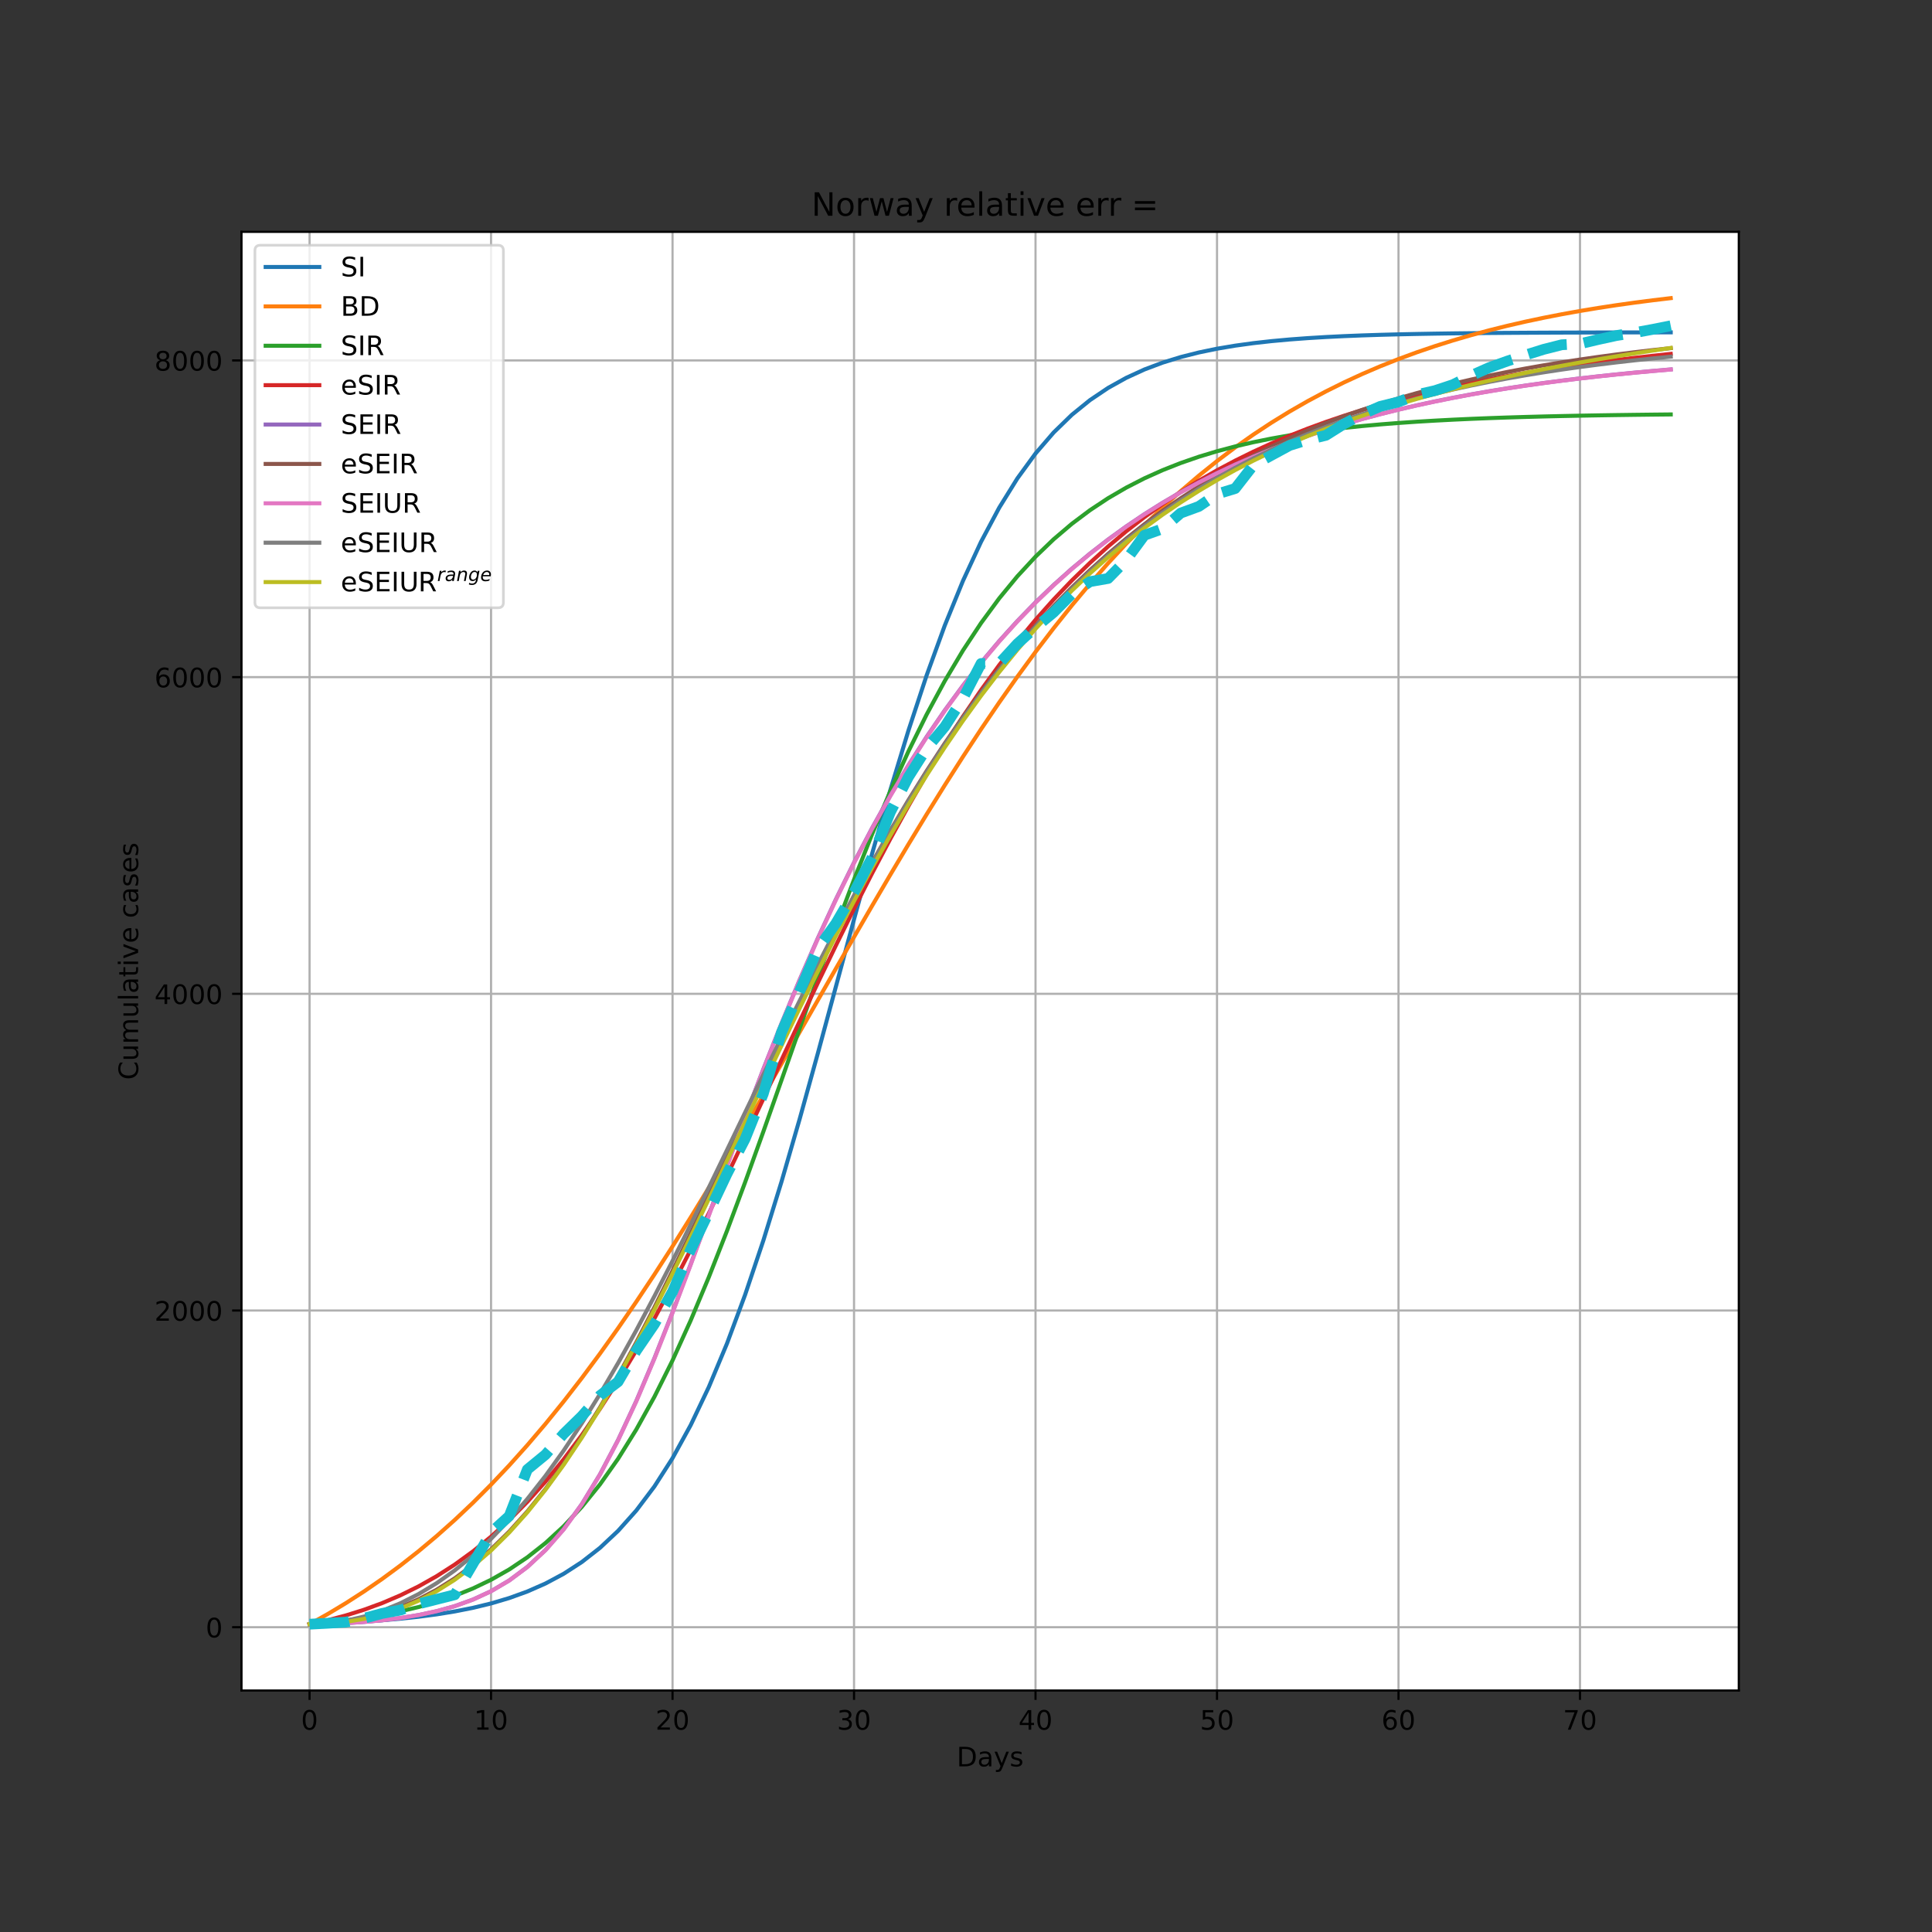 <?xml version="1.0" encoding="utf-8" standalone="no"?>
<!DOCTYPE svg PUBLIC "-//W3C//DTD SVG 1.1//EN"
  "http://www.w3.org/Graphics/SVG/1.1/DTD/svg11.dtd">
<!-- Created with matplotlib (https://matplotlib.org/) -->
<svg height="720pt" version="1.1" viewBox="0 0 720 720" width="720pt" xmlns="http://www.w3.org/2000/svg" xmlns:xlink="http://www.w3.org/1999/xlink">
 <rect x="0" y="0" width="720" height="720" fill="#333333" stroke="none"/>
 <defs>
  <style type="text/css">*{stroke-linecap:butt;stroke-linejoin:round;}</style>
 </defs>
 <g id="figure_1">
  <g id="patch_1">
   <path d="M 0 720 
L 720 720 
L 720 0 
L 0 0 
z
" style="fill:none;"/>
  </g>
  <g id="axes_1">
   <g id="patch_2">
    <path d="M 90 630 
L 648 630 
L 648 86.4 
L 90 86.4 
z
" style="fill:#ffffff;"/>
   </g>
   <g id="matplotlib.axis_1">
    <g id="xtick_1">
     <g id="line2d_1">
      <path clip-path="url(#p3b47200fe0)" d="M 115.364 630 
L 115.364 86.4 
" style="fill:none;stroke:#b0b0b0;stroke-linecap:square;stroke-width:0.8;"/>
     </g>
     <g id="line2d_2">
      <defs>
       <path d="M 0 0 
L 0 3.5 
" id="m8441c7fdcf" style="stroke:#000000;stroke-width:0.8;"/>
      </defs>
      <g>
       <use style="stroke:#000000;stroke-width:0.8;" x="115.364" xlink:href="#m8441c7fdcf" y="630"/>
      </g>
     </g>
     <g id="text_1">
      <!-- 0 -->
      <g transform="translate(112.182 644.598)scale(0.1 -0.1)">
       <defs>
        <path d="M 31.781 66.406 
Q 24.172 66.406 20.328 58.906 
Q 16.5 51.422 16.5 36.375 
Q 16.5 21.391 20.328 13.891 
Q 24.172 6.391 31.781 6.391 
Q 39.453 6.391 43.281 13.891 
Q 47.125 21.391 47.125 36.375 
Q 47.125 51.422 43.281 58.906 
Q 39.453 66.406 31.781 66.406 
z
M 31.781 74.219 
Q 44.047 74.219 50.516 64.516 
Q 56.984 54.828 56.984 36.375 
Q 56.984 17.969 50.516 8.266 
Q 44.047 -1.422 31.781 -1.422 
Q 19.531 -1.422 13.062 8.266 
Q 6.594 17.969 6.594 36.375 
Q 6.594 54.828 13.062 64.516 
Q 19.531 74.219 31.781 74.219 
z
" id="DejaVuSans-48"/>
       </defs>
       <use xlink:href="#DejaVuSans-48"/>
      </g>
     </g>
    </g>
    <g id="xtick_2">
     <g id="line2d_3">
      <path clip-path="url(#p3b47200fe0)" d="M 183 630 
L 183 86.4 
" style="fill:none;stroke:#b0b0b0;stroke-linecap:square;stroke-width:0.8;"/>
     </g>
     <g id="line2d_4">
      <g>
       <use style="stroke:#000000;stroke-width:0.8;" x="183" xlink:href="#m8441c7fdcf" y="630"/>
      </g>
     </g>
     <g id="text_2">
      <!-- 10 -->
      <g transform="translate(176.637 644.598)scale(0.1 -0.1)">
       <defs>
        <path d="M 12.406 8.297 
L 28.516 8.297 
L 28.516 63.922 
L 10.984 60.406 
L 10.984 69.391 
L 28.422 72.906 
L 38.281 72.906 
L 38.281 8.297 
L 54.391 8.297 
L 54.391 0 
L 12.406 0 
z
" id="DejaVuSans-49"/>
       </defs>
       <use xlink:href="#DejaVuSans-49"/>
       <use x="63.623" xlink:href="#DejaVuSans-48"/>
      </g>
     </g>
    </g>
    <g id="xtick_3">
     <g id="line2d_5">
      <path clip-path="url(#p3b47200fe0)" d="M 250.636 630 
L 250.636 86.4 
" style="fill:none;stroke:#b0b0b0;stroke-linecap:square;stroke-width:0.8;"/>
     </g>
     <g id="line2d_6">
      <g>
       <use style="stroke:#000000;stroke-width:0.8;" x="250.636" xlink:href="#m8441c7fdcf" y="630"/>
      </g>
     </g>
     <g id="text_3">
      <!-- 20 -->
      <g transform="translate(244.274 644.598)scale(0.1 -0.1)">
       <defs>
        <path d="M 19.188 8.297 
L 53.609 8.297 
L 53.609 0 
L 7.328 0 
L 7.328 8.297 
Q 12.938 14.109 22.625 23.891 
Q 32.328 33.688 34.812 36.531 
Q 39.547 41.844 41.422 45.531 
Q 43.312 49.219 43.312 52.781 
Q 43.312 58.594 39.234 62.25 
Q 35.156 65.922 28.609 65.922 
Q 23.969 65.922 18.812 64.312 
Q 13.672 62.703 7.812 59.422 
L 7.812 69.391 
Q 13.766 71.781 18.938 73 
Q 24.125 74.219 28.422 74.219 
Q 39.75 74.219 46.484 68.547 
Q 53.219 62.891 53.219 53.422 
Q 53.219 48.922 51.531 44.891 
Q 49.859 40.875 45.406 35.406 
Q 44.188 33.984 37.641 27.219 
Q 31.109 20.453 19.188 8.297 
z
" id="DejaVuSans-50"/>
       </defs>
       <use xlink:href="#DejaVuSans-50"/>
       <use x="63.623" xlink:href="#DejaVuSans-48"/>
      </g>
     </g>
    </g>
    <g id="xtick_4">
     <g id="line2d_7">
      <path clip-path="url(#p3b47200fe0)" d="M 318.273 630 
L 318.273 86.4 
" style="fill:none;stroke:#b0b0b0;stroke-linecap:square;stroke-width:0.8;"/>
     </g>
     <g id="line2d_8">
      <g>
       <use style="stroke:#000000;stroke-width:0.8;" x="318.273" xlink:href="#m8441c7fdcf" y="630"/>
      </g>
     </g>
     <g id="text_4">
      <!-- 30 -->
      <g transform="translate(311.91 644.598)scale(0.1 -0.1)">
       <defs>
        <path d="M 40.578 39.312 
Q 47.656 37.797 51.625 33 
Q 55.609 28.219 55.609 21.188 
Q 55.609 10.406 48.188 4.484 
Q 40.766 -1.422 27.094 -1.422 
Q 22.516 -1.422 17.656 -0.516 
Q 12.797 0.391 7.625 2.203 
L 7.625 11.719 
Q 11.719 9.328 16.594 8.109 
Q 21.484 6.891 26.812 6.891 
Q 36.078 6.891 40.938 10.547 
Q 45.797 14.203 45.797 21.188 
Q 45.797 27.641 41.281 31.266 
Q 36.766 34.906 28.719 34.906 
L 20.219 34.906 
L 20.219 43.016 
L 29.109 43.016 
Q 36.375 43.016 40.234 45.922 
Q 44.094 48.828 44.094 54.297 
Q 44.094 59.906 40.109 62.906 
Q 36.141 65.922 28.719 65.922 
Q 24.656 65.922 20.016 65.031 
Q 15.375 64.156 9.812 62.312 
L 9.812 71.094 
Q 15.438 72.656 20.344 73.438 
Q 25.25 74.219 29.594 74.219 
Q 40.828 74.219 47.359 69.109 
Q 53.906 64.016 53.906 55.328 
Q 53.906 49.266 50.438 45.094 
Q 46.969 40.922 40.578 39.312 
z
" id="DejaVuSans-51"/>
       </defs>
       <use xlink:href="#DejaVuSans-51"/>
       <use x="63.623" xlink:href="#DejaVuSans-48"/>
      </g>
     </g>
    </g>
    <g id="xtick_5">
     <g id="line2d_9">
      <path clip-path="url(#p3b47200fe0)" d="M 385.909 630 
L 385.909 86.4 
" style="fill:none;stroke:#b0b0b0;stroke-linecap:square;stroke-width:0.8;"/>
     </g>
     <g id="line2d_10">
      <g>
       <use style="stroke:#000000;stroke-width:0.8;" x="385.909" xlink:href="#m8441c7fdcf" y="630"/>
      </g>
     </g>
     <g id="text_5">
      <!-- 40 -->
      <g transform="translate(379.547 644.598)scale(0.1 -0.1)">
       <defs>
        <path d="M 37.797 64.312 
L 12.891 25.391 
L 37.797 25.391 
z
M 35.203 72.906 
L 47.609 72.906 
L 47.609 25.391 
L 58.016 25.391 
L 58.016 17.188 
L 47.609 17.188 
L 47.609 0 
L 37.797 0 
L 37.797 17.188 
L 4.891 17.188 
L 4.891 26.703 
z
" id="DejaVuSans-52"/>
       </defs>
       <use xlink:href="#DejaVuSans-52"/>
       <use x="63.623" xlink:href="#DejaVuSans-48"/>
      </g>
     </g>
    </g>
    <g id="xtick_6">
     <g id="line2d_11">
      <path clip-path="url(#p3b47200fe0)" d="M 453.545 630 
L 453.545 86.4 
" style="fill:none;stroke:#b0b0b0;stroke-linecap:square;stroke-width:0.8;"/>
     </g>
     <g id="line2d_12">
      <g>
       <use style="stroke:#000000;stroke-width:0.8;" x="453.545" xlink:href="#m8441c7fdcf" y="630"/>
      </g>
     </g>
     <g id="text_6">
      <!-- 50 -->
      <g transform="translate(447.183 644.598)scale(0.1 -0.1)">
       <defs>
        <path d="M 10.797 72.906 
L 49.516 72.906 
L 49.516 64.594 
L 19.828 64.594 
L 19.828 46.734 
Q 21.969 47.469 24.109 47.828 
Q 26.266 48.188 28.422 48.188 
Q 40.625 48.188 47.75 41.5 
Q 54.891 34.812 54.891 23.391 
Q 54.891 11.625 47.562 5.094 
Q 40.234 -1.422 26.906 -1.422 
Q 22.312 -1.422 17.547 -0.641 
Q 12.797 0.141 7.719 1.703 
L 7.719 11.625 
Q 12.109 9.234 16.797 8.062 
Q 21.484 6.891 26.703 6.891 
Q 35.156 6.891 40.078 11.328 
Q 45.016 15.766 45.016 23.391 
Q 45.016 31 40.078 35.438 
Q 35.156 39.891 26.703 39.891 
Q 22.75 39.891 18.812 39.016 
Q 14.891 38.141 10.797 36.281 
z
" id="DejaVuSans-53"/>
       </defs>
       <use xlink:href="#DejaVuSans-53"/>
       <use x="63.623" xlink:href="#DejaVuSans-48"/>
      </g>
     </g>
    </g>
    <g id="xtick_7">
     <g id="line2d_13">
      <path clip-path="url(#p3b47200fe0)" d="M 521.182 630 
L 521.182 86.4 
" style="fill:none;stroke:#b0b0b0;stroke-linecap:square;stroke-width:0.8;"/>
     </g>
     <g id="line2d_14">
      <g>
       <use style="stroke:#000000;stroke-width:0.8;" x="521.182" xlink:href="#m8441c7fdcf" y="630"/>
      </g>
     </g>
     <g id="text_7">
      <!-- 60 -->
      <g transform="translate(514.819 644.598)scale(0.1 -0.1)">
       <defs>
        <path d="M 33.016 40.375 
Q 26.375 40.375 22.484 35.828 
Q 18.609 31.297 18.609 23.391 
Q 18.609 15.531 22.484 10.953 
Q 26.375 6.391 33.016 6.391 
Q 39.656 6.391 43.531 10.953 
Q 47.406 15.531 47.406 23.391 
Q 47.406 31.297 43.531 35.828 
Q 39.656 40.375 33.016 40.375 
z
M 52.594 71.297 
L 52.594 62.312 
Q 48.875 64.062 45.094 64.984 
Q 41.312 65.922 37.594 65.922 
Q 27.828 65.922 22.672 59.328 
Q 17.531 52.734 16.797 39.406 
Q 19.672 43.656 24.016 45.922 
Q 28.375 48.188 33.594 48.188 
Q 44.578 48.188 50.953 41.516 
Q 57.328 34.859 57.328 23.391 
Q 57.328 12.156 50.688 5.359 
Q 44.047 -1.422 33.016 -1.422 
Q 20.359 -1.422 13.672 8.266 
Q 6.984 17.969 6.984 36.375 
Q 6.984 53.656 15.188 63.938 
Q 23.391 74.219 37.203 74.219 
Q 40.922 74.219 44.703 73.484 
Q 48.484 72.75 52.594 71.297 
z
" id="DejaVuSans-54"/>
       </defs>
       <use xlink:href="#DejaVuSans-54"/>
       <use x="63.623" xlink:href="#DejaVuSans-48"/>
      </g>
     </g>
    </g>
    <g id="xtick_8">
     <g id="line2d_15">
      <path clip-path="url(#p3b47200fe0)" d="M 588.818 630 
L 588.818 86.4 
" style="fill:none;stroke:#b0b0b0;stroke-linecap:square;stroke-width:0.8;"/>
     </g>
     <g id="line2d_16">
      <g>
       <use style="stroke:#000000;stroke-width:0.8;" x="588.818" xlink:href="#m8441c7fdcf" y="630"/>
      </g>
     </g>
     <g id="text_8">
      <!-- 70 -->
      <g transform="translate(582.456 644.598)scale(0.1 -0.1)">
       <defs>
        <path d="M 8.203 72.906 
L 55.078 72.906 
L 55.078 68.703 
L 28.609 0 
L 18.312 0 
L 43.219 64.594 
L 8.203 64.594 
z
" id="DejaVuSans-55"/>
       </defs>
       <use xlink:href="#DejaVuSans-55"/>
       <use x="63.623" xlink:href="#DejaVuSans-48"/>
      </g>
     </g>
    </g>
    <g id="text_9">
     <!-- Days -->
     <g transform="translate(356.522 658.277)scale(0.1 -0.1)">
      <defs>
       <path d="M 19.672 64.797 
L 19.672 8.109 
L 31.594 8.109 
Q 46.688 8.109 53.688 14.938 
Q 60.688 21.781 60.688 36.531 
Q 60.688 51.172 53.688 57.984 
Q 46.688 64.797 31.594 64.797 
z
M 9.812 72.906 
L 30.078 72.906 
Q 51.266 72.906 61.172 64.094 
Q 71.094 55.281 71.094 36.531 
Q 71.094 17.672 61.125 8.828 
Q 51.172 0 30.078 0 
L 9.812 0 
z
" id="DejaVuSans-68"/>
       <path d="M 34.281 27.484 
Q 23.391 27.484 19.188 25 
Q 14.984 22.516 14.984 16.5 
Q 14.984 11.719 18.141 8.906 
Q 21.297 6.109 26.703 6.109 
Q 34.188 6.109 38.703 11.406 
Q 43.219 16.703 43.219 25.484 
L 43.219 27.484 
z
M 52.203 31.203 
L 52.203 0 
L 43.219 0 
L 43.219 8.297 
Q 40.141 3.328 35.547 0.953 
Q 30.953 -1.422 24.312 -1.422 
Q 15.922 -1.422 10.953 3.297 
Q 6 8.016 6 15.922 
Q 6 25.141 12.172 29.828 
Q 18.359 34.516 30.609 34.516 
L 43.219 34.516 
L 43.219 35.406 
Q 43.219 41.609 39.141 45 
Q 35.062 48.391 27.688 48.391 
Q 23 48.391 18.547 47.266 
Q 14.109 46.141 10.016 43.891 
L 10.016 52.203 
Q 14.938 54.109 19.578 55.047 
Q 24.219 56 28.609 56 
Q 40.484 56 46.344 49.844 
Q 52.203 43.703 52.203 31.203 
z
" id="DejaVuSans-97"/>
       <path d="M 32.172 -5.078 
Q 28.375 -14.844 24.75 -17.812 
Q 21.141 -20.797 15.094 -20.797 
L 7.906 -20.797 
L 7.906 -13.281 
L 13.188 -13.281 
Q 16.891 -13.281 18.938 -11.516 
Q 21 -9.766 23.484 -3.219 
L 25.094 0.875 
L 2.984 54.688 
L 12.5 54.688 
L 29.594 11.922 
L 46.688 54.688 
L 56.203 54.688 
z
" id="DejaVuSans-121"/>
       <path d="M 44.281 53.078 
L 44.281 44.578 
Q 40.484 46.531 36.375 47.5 
Q 32.281 48.484 27.875 48.484 
Q 21.188 48.484 17.844 46.438 
Q 14.5 44.391 14.5 40.281 
Q 14.5 37.156 16.891 35.375 
Q 19.281 33.594 26.516 31.984 
L 29.594 31.297 
Q 39.156 29.25 43.188 25.516 
Q 47.219 21.781 47.219 15.094 
Q 47.219 7.469 41.188 3.016 
Q 35.156 -1.422 24.609 -1.422 
Q 20.219 -1.422 15.453 -0.562 
Q 10.688 0.297 5.422 2 
L 5.422 11.281 
Q 10.406 8.688 15.234 7.391 
Q 20.062 6.109 24.812 6.109 
Q 31.156 6.109 34.562 8.281 
Q 37.984 10.453 37.984 14.406 
Q 37.984 18.062 35.516 20.016 
Q 33.062 21.969 24.703 23.781 
L 21.578 24.516 
Q 13.234 26.266 9.516 29.906 
Q 5.812 33.547 5.812 39.891 
Q 5.812 47.609 11.281 51.797 
Q 16.75 56 26.812 56 
Q 31.781 56 36.172 55.266 
Q 40.578 54.547 44.281 53.078 
z
" id="DejaVuSans-115"/>
      </defs>
      <use xlink:href="#DejaVuSans-68"/>
      <use x="77.002" xlink:href="#DejaVuSans-97"/>
      <use x="138.281" xlink:href="#DejaVuSans-121"/>
      <use x="197.461" xlink:href="#DejaVuSans-115"/>
     </g>
    </g>
   </g>
   <g id="matplotlib.axis_2">
    <g id="ytick_1">
     <g id="line2d_17">
      <path clip-path="url(#p3b47200fe0)" d="M 90 606.412 
L 648 606.412 
" style="fill:none;stroke:#b0b0b0;stroke-linecap:square;stroke-width:0.8;"/>
     </g>
     <g id="line2d_18">
      <defs>
       <path d="M 0 0 
L -3.5 0 
" id="md36834a9a5" style="stroke:#000000;stroke-width:0.8;"/>
      </defs>
      <g>
       <use style="stroke:#000000;stroke-width:0.8;" x="90" xlink:href="#md36834a9a5" y="606.412"/>
      </g>
     </g>
     <g id="text_10">
      <!-- 0 -->
      <g transform="translate(76.638 610.211)scale(0.1 -0.1)">
       <use xlink:href="#DejaVuSans-48"/>
      </g>
     </g>
    </g>
    <g id="ytick_2">
     <g id="line2d_19">
      <path clip-path="url(#p3b47200fe0)" d="M 90 488.389 
L 648 488.389 
" style="fill:none;stroke:#b0b0b0;stroke-linecap:square;stroke-width:0.8;"/>
     </g>
     <g id="line2d_20">
      <g>
       <use style="stroke:#000000;stroke-width:0.8;" x="90" xlink:href="#md36834a9a5" y="488.389"/>
      </g>
     </g>
     <g id="text_11">
      <!-- 2000 -->
      <g transform="translate(57.55 492.189)scale(0.1 -0.1)">
       <use xlink:href="#DejaVuSans-50"/>
       <use x="63.623" xlink:href="#DejaVuSans-48"/>
       <use x="127.246" xlink:href="#DejaVuSans-48"/>
       <use x="190.869" xlink:href="#DejaVuSans-48"/>
      </g>
     </g>
    </g>
    <g id="ytick_3">
     <g id="line2d_21">
      <path clip-path="url(#p3b47200fe0)" d="M 90 370.367 
L 648 370.367 
" style="fill:none;stroke:#b0b0b0;stroke-linecap:square;stroke-width:0.8;"/>
     </g>
     <g id="line2d_22">
      <g>
       <use style="stroke:#000000;stroke-width:0.8;" x="90" xlink:href="#md36834a9a5" y="370.367"/>
      </g>
     </g>
     <g id="text_12">
      <!-- 4000 -->
      <g transform="translate(57.55 374.166)scale(0.1 -0.1)">
       <use xlink:href="#DejaVuSans-52"/>
       <use x="63.623" xlink:href="#DejaVuSans-48"/>
       <use x="127.246" xlink:href="#DejaVuSans-48"/>
       <use x="190.869" xlink:href="#DejaVuSans-48"/>
      </g>
     </g>
    </g>
    <g id="ytick_4">
     <g id="line2d_23">
      <path clip-path="url(#p3b47200fe0)" d="M 90 252.344 
L 648 252.344 
" style="fill:none;stroke:#b0b0b0;stroke-linecap:square;stroke-width:0.8;"/>
     </g>
     <g id="line2d_24">
      <g>
       <use style="stroke:#000000;stroke-width:0.8;" x="90" xlink:href="#md36834a9a5" y="252.344"/>
      </g>
     </g>
     <g id="text_13">
      <!-- 6000 -->
      <g transform="translate(57.55 256.143)scale(0.1 -0.1)">
       <use xlink:href="#DejaVuSans-54"/>
       <use x="63.623" xlink:href="#DejaVuSans-48"/>
       <use x="127.246" xlink:href="#DejaVuSans-48"/>
       <use x="190.869" xlink:href="#DejaVuSans-48"/>
      </g>
     </g>
    </g>
    <g id="ytick_5">
     <g id="line2d_25">
      <path clip-path="url(#p3b47200fe0)" d="M 90 134.321 
L 648 134.321 
" style="fill:none;stroke:#b0b0b0;stroke-linecap:square;stroke-width:0.8;"/>
     </g>
     <g id="line2d_26">
      <g>
       <use style="stroke:#000000;stroke-width:0.8;" x="90" xlink:href="#md36834a9a5" y="134.321"/>
      </g>
     </g>
     <g id="text_14">
      <!-- 8000 -->
      <g transform="translate(57.55 138.12)scale(0.1 -0.1)">
       <defs>
        <path d="M 31.781 34.625 
Q 24.75 34.625 20.719 30.859 
Q 16.703 27.094 16.703 20.516 
Q 16.703 13.922 20.719 10.156 
Q 24.75 6.391 31.781 6.391 
Q 38.812 6.391 42.859 10.172 
Q 46.922 13.969 46.922 20.516 
Q 46.922 27.094 42.891 30.859 
Q 38.875 34.625 31.781 34.625 
z
M 21.922 38.812 
Q 15.578 40.375 12.031 44.719 
Q 8.5 49.078 8.5 55.328 
Q 8.5 64.062 14.719 69.141 
Q 20.953 74.219 31.781 74.219 
Q 42.672 74.219 48.875 69.141 
Q 55.078 64.062 55.078 55.328 
Q 55.078 49.078 51.531 44.719 
Q 48 40.375 41.703 38.812 
Q 48.828 37.156 52.797 32.312 
Q 56.781 27.484 56.781 20.516 
Q 56.781 9.906 50.312 4.234 
Q 43.844 -1.422 31.781 -1.422 
Q 19.734 -1.422 13.25 4.234 
Q 6.781 9.906 6.781 20.516 
Q 6.781 27.484 10.781 32.312 
Q 14.797 37.156 21.922 38.812 
z
M 18.312 54.391 
Q 18.312 48.734 21.844 45.562 
Q 25.391 42.391 31.781 42.391 
Q 38.141 42.391 41.719 45.562 
Q 45.312 48.734 45.312 54.391 
Q 45.312 60.062 41.719 63.234 
Q 38.141 66.406 31.781 66.406 
Q 25.391 66.406 21.844 63.234 
Q 18.312 60.062 18.312 54.391 
z
" id="DejaVuSans-56"/>
       </defs>
       <use xlink:href="#DejaVuSans-56"/>
       <use x="63.623" xlink:href="#DejaVuSans-48"/>
       <use x="127.246" xlink:href="#DejaVuSans-48"/>
       <use x="190.869" xlink:href="#DejaVuSans-48"/>
      </g>
     </g>
    </g>
    <g id="text_15">
     <!-- Cumulative cases -->
     <g transform="translate(51.47 402.426)rotate(-90)scale(0.1 -0.1)">
      <defs>
       <path d="M 64.406 67.281 
L 64.406 56.891 
Q 59.422 61.531 53.781 63.812 
Q 48.141 66.109 41.797 66.109 
Q 29.297 66.109 22.656 58.469 
Q 16.016 50.828 16.016 36.375 
Q 16.016 21.969 22.656 14.328 
Q 29.297 6.688 41.797 6.688 
Q 48.141 6.688 53.781 8.984 
Q 59.422 11.281 64.406 15.922 
L 64.406 5.609 
Q 59.234 2.094 53.438 0.328 
Q 47.656 -1.422 41.219 -1.422 
Q 24.656 -1.422 15.125 8.703 
Q 5.609 18.844 5.609 36.375 
Q 5.609 53.953 15.125 64.078 
Q 24.656 74.219 41.219 74.219 
Q 47.75 74.219 53.531 72.484 
Q 59.328 70.75 64.406 67.281 
z
" id="DejaVuSans-67"/>
       <path d="M 8.5 21.578 
L 8.5 54.688 
L 17.484 54.688 
L 17.484 21.922 
Q 17.484 14.156 20.5 10.266 
Q 23.531 6.391 29.594 6.391 
Q 36.859 6.391 41.078 11.031 
Q 45.312 15.672 45.312 23.688 
L 45.312 54.688 
L 54.297 54.688 
L 54.297 0 
L 45.312 0 
L 45.312 8.406 
Q 42.047 3.422 37.719 1 
Q 33.406 -1.422 27.688 -1.422 
Q 18.266 -1.422 13.375 4.438 
Q 8.5 10.297 8.5 21.578 
z
M 31.109 56 
z
" id="DejaVuSans-117"/>
       <path d="M 52 44.188 
Q 55.375 50.25 60.062 53.125 
Q 64.75 56 71.094 56 
Q 79.641 56 84.281 50.016 
Q 88.922 44.047 88.922 33.016 
L 88.922 0 
L 79.891 0 
L 79.891 32.719 
Q 79.891 40.578 77.094 44.375 
Q 74.312 48.188 68.609 48.188 
Q 61.625 48.188 57.562 43.547 
Q 53.516 38.922 53.516 30.906 
L 53.516 0 
L 44.484 0 
L 44.484 32.719 
Q 44.484 40.625 41.703 44.406 
Q 38.922 48.188 33.109 48.188 
Q 26.219 48.188 22.156 43.531 
Q 18.109 38.875 18.109 30.906 
L 18.109 0 
L 9.078 0 
L 9.078 54.688 
L 18.109 54.688 
L 18.109 46.188 
Q 21.188 51.219 25.484 53.609 
Q 29.781 56 35.688 56 
Q 41.656 56 45.828 52.969 
Q 50 49.953 52 44.188 
z
" id="DejaVuSans-109"/>
       <path d="M 9.422 75.984 
L 18.406 75.984 
L 18.406 0 
L 9.422 0 
z
" id="DejaVuSans-108"/>
       <path d="M 18.312 70.219 
L 18.312 54.688 
L 36.812 54.688 
L 36.812 47.703 
L 18.312 47.703 
L 18.312 18.016 
Q 18.312 11.328 20.141 9.422 
Q 21.969 7.516 27.594 7.516 
L 36.812 7.516 
L 36.812 0 
L 27.594 0 
Q 17.188 0 13.234 3.875 
Q 9.281 7.766 9.281 18.016 
L 9.281 47.703 
L 2.688 47.703 
L 2.688 54.688 
L 9.281 54.688 
L 9.281 70.219 
z
" id="DejaVuSans-116"/>
       <path d="M 9.422 54.688 
L 18.406 54.688 
L 18.406 0 
L 9.422 0 
z
M 9.422 75.984 
L 18.406 75.984 
L 18.406 64.594 
L 9.422 64.594 
z
" id="DejaVuSans-105"/>
       <path d="M 2.984 54.688 
L 12.5 54.688 
L 29.594 8.797 
L 46.688 54.688 
L 56.203 54.688 
L 35.688 0 
L 23.484 0 
z
" id="DejaVuSans-118"/>
       <path d="M 56.203 29.594 
L 56.203 25.203 
L 14.891 25.203 
Q 15.484 15.922 20.484 11.062 
Q 25.484 6.203 34.422 6.203 
Q 39.594 6.203 44.453 7.469 
Q 49.312 8.734 54.109 11.281 
L 54.109 2.781 
Q 49.266 0.734 44.188 -0.344 
Q 39.109 -1.422 33.891 -1.422 
Q 20.797 -1.422 13.156 6.188 
Q 5.516 13.812 5.516 26.812 
Q 5.516 40.234 12.766 48.109 
Q 20.016 56 32.328 56 
Q 43.359 56 49.781 48.891 
Q 56.203 41.797 56.203 29.594 
z
M 47.219 32.234 
Q 47.125 39.594 43.094 43.984 
Q 39.062 48.391 32.422 48.391 
Q 24.906 48.391 20.391 44.141 
Q 15.875 39.891 15.188 32.172 
z
" id="DejaVuSans-101"/>
       <path id="DejaVuSans-32"/>
       <path d="M 48.781 52.594 
L 48.781 44.188 
Q 44.969 46.297 41.141 47.344 
Q 37.312 48.391 33.406 48.391 
Q 24.656 48.391 19.812 42.844 
Q 14.984 37.312 14.984 27.297 
Q 14.984 17.281 19.812 11.734 
Q 24.656 6.203 33.406 6.203 
Q 37.312 6.203 41.141 7.25 
Q 44.969 8.297 48.781 10.406 
L 48.781 2.094 
Q 45.016 0.344 40.984 -0.531 
Q 36.969 -1.422 32.422 -1.422 
Q 20.062 -1.422 12.781 6.344 
Q 5.516 14.109 5.516 27.297 
Q 5.516 40.672 12.859 48.328 
Q 20.219 56 33.016 56 
Q 37.156 56 41.109 55.141 
Q 45.062 54.297 48.781 52.594 
z
" id="DejaVuSans-99"/>
      </defs>
      <use xlink:href="#DejaVuSans-67"/>
      <use x="69.824" xlink:href="#DejaVuSans-117"/>
      <use x="133.203" xlink:href="#DejaVuSans-109"/>
      <use x="230.615" xlink:href="#DejaVuSans-117"/>
      <use x="293.994" xlink:href="#DejaVuSans-108"/>
      <use x="321.777" xlink:href="#DejaVuSans-97"/>
      <use x="383.057" xlink:href="#DejaVuSans-116"/>
      <use x="422.266" xlink:href="#DejaVuSans-105"/>
      <use x="450.049" xlink:href="#DejaVuSans-118"/>
      <use x="509.229" xlink:href="#DejaVuSans-101"/>
      <use x="570.752" xlink:href="#DejaVuSans-32"/>
      <use x="602.539" xlink:href="#DejaVuSans-99"/>
      <use x="657.52" xlink:href="#DejaVuSans-97"/>
      <use x="718.799" xlink:href="#DejaVuSans-115"/>
      <use x="770.898" xlink:href="#DejaVuSans-101"/>
      <use x="832.422" xlink:href="#DejaVuSans-115"/>
     </g>
    </g>
   </g>
   <g id="line2d_27">
    <path clip-path="url(#p3b47200fe0)" d="M 115.364 605.291 
L 122.127 605.032 
L 128.891 604.713 
L 135.655 604.322 
L 142.418 603.84 
L 149.182 603.248 
L 155.945 602.522 
L 162.709 601.629 
L 169.473 600.535 
L 176.236 599.195 
L 183 597.554 
L 189.764 595.548 
L 196.527 593.101 
L 203.291 590.123 
L 210.055 586.506 
L 216.818 582.127 
L 223.582 576.847 
L 230.345 570.509 
L 237.109 562.943 
L 243.873 553.969 
L 250.636 543.409 
L 257.4 531.095 
L 264.164 516.887 
L 270.927 500.695 
L 277.691 482.498 
L 284.455 462.365 
L 291.218 440.475 
L 297.982 417.118 
L 304.745 392.692 
L 311.509 367.681 
L 318.273 342.614 
L 325.036 318.027 
L 331.8 294.417 
L 338.564 272.201 
L 345.327 251.692 
L 352.091 233.091 
L 358.855 216.49 
L 365.618 201.883 
L 372.382 189.193 
L 379.145 178.288 
L 385.909 169.006 
L 392.673 161.167 
L 399.436 154.593 
L 406.2 149.111 
L 412.964 144.561 
L 419.727 140.799 
L 426.491 137.699 
L 433.255 135.152 
L 440.018 133.063 
L 446.782 131.354 
L 453.545 129.956 
L 460.309 128.816 
L 467.073 127.886 
L 473.836 127.128 
L 480.6 126.511 
L 487.364 126.009 
L 494.127 125.6 
L 500.891 125.268 
L 507.655 124.998 
L 514.418 124.778 
L 521.182 124.6 
L 527.945 124.455 
L 534.709 124.337 
L 541.473 124.241 
L 548.236 124.164 
L 555 124.101 
L 561.764 124.049 
L 568.527 124.008 
L 575.291 123.974 
L 582.055 123.946 
L 588.818 123.924 
L 595.582 123.906 
L 602.345 123.891 
L 609.109 123.879 
L 615.873 123.87 
L 622.636 123.862 
" style="fill:none;stroke:#1f77b4;stroke-linecap:square;stroke-width:1.5;"/>
   </g>
   <g id="line2d_28">
    <path clip-path="url(#p3b47200fe0)" d="M 115.364 605.291 
L 122.127 601.504 
L 128.891 597.439 
L 135.655 593.084 
L 142.418 588.421 
L 149.182 583.439 
L 155.945 578.123 
L 162.709 572.459 
L 169.473 566.437 
L 176.236 560.045 
L 183 553.274 
L 189.764 546.118 
L 196.527 538.571 
L 203.291 530.63 
L 210.055 522.296 
L 216.818 513.573 
L 223.582 504.467 
L 230.345 494.989 
L 237.109 485.152 
L 243.873 474.975 
L 250.636 464.479 
L 257.4 453.69 
L 264.164 442.637 
L 270.927 431.353 
L 277.691 419.875 
L 284.455 408.24 
L 291.218 396.489 
L 297.982 384.666 
L 304.745 372.813 
L 311.509 360.975 
L 318.273 349.195 
L 325.036 337.517 
L 331.8 325.982 
L 338.564 314.629 
L 345.327 303.496 
L 352.091 292.616 
L 358.855 282.019 
L 365.618 271.733 
L 372.382 261.781 
L 379.145 252.181 
L 385.909 242.95 
L 392.673 234.099 
L 399.436 225.635 
L 406.2 217.563 
L 412.964 209.885 
L 419.727 202.599 
L 426.491 195.701 
L 433.255 189.184 
L 440.018 183.039 
L 446.782 177.258 
L 453.545 171.827 
L 460.309 166.735 
L 467.073 161.968 
L 473.836 157.512 
L 480.6 153.352 
L 487.364 149.474 
L 494.127 145.863 
L 500.891 142.505 
L 507.655 139.385 
L 514.418 136.489 
L 521.182 133.804 
L 527.945 131.316 
L 534.709 129.012 
L 541.473 126.881 
L 548.236 124.911 
L 555 123.091 
L 561.764 121.41 
L 568.527 119.858 
L 575.291 118.427 
L 582.055 117.108 
L 588.818 115.891 
L 595.582 114.771 
L 602.345 113.739 
L 609.109 112.789 
L 615.873 111.914 
L 622.636 111.109 
" style="fill:none;stroke:#ff7f0e;stroke-linecap:square;stroke-width:1.5;"/>
   </g>
   <g id="line2d_29">
    <path clip-path="url(#p3b47200fe0)" d="M 115.364 605.291 
L 122.127 604.65 
L 128.891 603.88 
L 135.655 602.953 
L 142.418 601.84 
L 149.182 600.504 
L 155.945 598.904 
L 162.709 596.988 
L 169.473 594.7 
L 176.236 591.974 
L 183 588.734 
L 189.764 584.895 
L 196.527 580.363 
L 203.291 575.036 
L 210.055 568.808 
L 216.818 561.568 
L 223.582 553.209 
L 230.345 543.636 
L 237.109 532.768 
L 243.873 520.554 
L 250.636 506.981 
L 257.4 492.081 
L 264.164 475.942 
L 270.927 458.705 
L 277.691 440.569 
L 284.455 421.778 
L 291.218 402.606 
L 297.982 383.345 
L 304.745 364.285 
L 311.509 345.692 
L 318.273 327.8 
L 325.036 310.798 
L 331.8 294.825 
L 338.564 279.972 
L 345.327 266.287 
L 352.091 253.779 
L 358.855 242.426 
L 365.618 232.183 
L 372.382 222.988 
L 379.145 214.772 
L 385.909 207.456 
L 392.673 200.963 
L 399.436 195.215 
L 406.2 190.138 
L 412.964 185.662 
L 419.727 181.722 
L 426.491 178.259 
L 433.255 175.219 
L 440.018 172.552 
L 446.782 170.214 
L 453.545 168.166 
L 460.309 166.373 
L 467.073 164.805 
L 473.836 163.433 
L 480.6 162.234 
L 487.364 161.186 
L 494.127 160.27 
L 500.891 159.47 
L 507.655 158.771 
L 514.418 158.161 
L 521.182 157.628 
L 527.945 157.163 
L 534.709 156.757 
L 541.473 156.403 
L 548.236 156.093 
L 555 155.823 
L 561.764 155.588 
L 568.527 155.382 
L 575.291 155.203 
L 582.055 155.046 
L 588.818 154.91 
L 595.582 154.791 
L 602.345 154.687 
L 609.109 154.596 
L 615.873 154.517 
L 622.636 154.448 
" style="fill:none;stroke:#2ca02c;stroke-linecap:square;stroke-width:1.5;"/>
   </g>
   <g id="line2d_30">
    <path clip-path="url(#p3b47200fe0)" d="M 115.364 605.291 
L 122.127 603.805 
L 128.891 602.02 
L 135.655 599.905 
L 142.418 597.424 
L 149.182 594.54 
L 155.945 591.213 
L 162.709 587.404 
L 169.473 583.07 
L 176.236 578.17 
L 183 572.662 
L 189.764 566.509 
L 196.527 559.675 
L 203.291 552.13 
L 210.055 543.851 
L 216.818 534.825 
L 223.582 525.048 
L 230.345 514.53 
L 237.109 503.294 
L 243.873 491.378 
L 250.636 478.836 
L 257.4 465.736 
L 264.164 452.158 
L 270.927 438.197 
L 277.691 423.956 
L 284.455 409.542 
L 291.218 395.066 
L 297.982 380.639 
L 304.745 366.366 
L 311.509 352.345 
L 318.273 338.663 
L 325.036 325.397 
L 331.8 312.609 
L 338.564 300.35 
L 345.327 288.655 
L 352.091 277.549 
L 358.855 267.045 
L 365.618 257.147 
L 372.382 247.848 
L 379.145 239.137 
L 385.909 230.996 
L 392.673 223.403 
L 399.436 216.332 
L 406.2 209.757 
L 412.964 203.65 
L 419.727 197.982 
L 426.491 192.725 
L 433.255 187.851 
L 440.018 183.334 
L 446.782 179.148 
L 453.545 175.268 
L 460.309 171.672 
L 467.073 168.337 
L 473.836 165.244 
L 480.6 162.375 
L 487.364 159.71 
L 494.127 157.235 
L 500.891 154.935 
L 507.655 152.795 
L 514.418 150.803 
L 521.182 148.948 
L 527.945 147.218 
L 534.709 145.604 
L 541.473 144.097 
L 548.236 142.688 
L 555 141.37 
L 561.764 140.136 
L 568.527 138.978 
L 575.291 137.892 
L 582.055 136.872 
L 588.818 135.913 
L 595.582 135.01 
L 602.345 134.158 
L 609.109 133.355 
L 615.873 132.596 
L 622.636 131.878 
" style="fill:none;stroke:#d62728;stroke-linecap:square;stroke-width:1.5;"/>
   </g>
   <g id="line2d_31">
    <path clip-path="url(#p3b47200fe0)" d="M 115.364 605.291 
L 122.127 605.185 
L 128.891 604.9 
L 135.655 604.451 
L 142.418 603.826 
L 149.182 602.987 
L 155.945 601.881 
L 162.709 600.433 
L 169.473 598.55 
L 176.236 596.113 
L 183 592.981 
L 189.764 588.986 
L 196.527 583.94 
L 203.291 577.643 
L 210.055 569.899 
L 216.818 560.54 
L 223.582 549.455 
L 230.345 536.621 
L 237.109 522.123 
L 243.873 506.161 
L 250.636 489.034 
L 257.4 471.104 
L 264.164 452.751 
L 270.927 434.336 
L 277.691 416.163 
L 284.455 398.472 
L 291.218 381.435 
L 297.982 365.164 
L 304.745 349.723 
L 311.509 335.137 
L 318.273 321.408 
L 325.036 308.518 
L 331.8 296.441 
L 338.564 285.14 
L 345.327 274.577 
L 352.091 264.712 
L 358.855 255.504 
L 365.618 246.914 
L 372.382 238.902 
L 379.145 231.433 
L 385.909 224.47 
L 392.673 217.981 
L 399.436 211.934 
L 406.2 206.3 
L 412.964 201.05 
L 419.727 196.16 
L 426.491 191.604 
L 433.255 187.361 
L 440.018 183.409 
L 446.782 179.727 
L 453.545 176.298 
L 460.309 173.105 
L 467.073 170.131 
L 473.836 167.361 
L 480.6 164.781 
L 487.364 162.379 
L 494.127 160.142 
L 500.891 158.058 
L 507.655 156.118 
L 514.418 154.311 
L 521.182 152.628 
L 527.945 151.062 
L 534.709 149.602 
L 541.473 148.244 
L 548.236 146.978 
L 555 145.8 
L 561.764 144.703 
L 568.527 143.681 
L 575.291 142.73 
L 582.055 141.844 
L 588.818 141.019 
L 595.582 140.25 
L 602.345 139.535 
L 609.109 138.869 
L 615.873 138.249 
L 622.636 137.671 
" style="fill:none;stroke:#9467bd;stroke-linecap:square;stroke-width:1.5;"/>
   </g>
   <g id="line2d_32">
    <path clip-path="url(#p3b47200fe0)" d="M 115.364 605.291 
L 122.127 605.033 
L 128.891 604.275 
L 135.655 603.02 
L 142.418 601.249 
L 149.182 598.928 
L 155.945 596.013 
L 162.709 592.455 
L 169.473 588.202 
L 176.236 583.202 
L 183 577.407 
L 189.764 570.777 
L 196.527 563.28 
L 203.291 554.898 
L 210.055 545.627 
L 216.818 535.485 
L 223.582 524.506 
L 230.345 512.745 
L 237.109 500.276 
L 243.873 487.189 
L 250.636 473.587 
L 257.4 459.586 
L 264.164 445.303 
L 270.927 430.858 
L 277.691 416.367 
L 284.455 401.939 
L 291.218 387.674 
L 297.982 373.659 
L 304.745 359.969 
L 311.509 346.668 
L 318.273 333.803 
L 325.036 321.414 
L 331.8 309.527 
L 338.564 298.16 
L 345.327 287.321 
L 352.091 277.014 
L 358.855 267.234 
L 365.618 257.973 
L 372.382 249.22 
L 379.145 240.959 
L 385.909 233.173 
L 392.673 225.845 
L 399.436 218.955 
L 406.2 212.482 
L 412.964 206.407 
L 419.727 200.71 
L 426.491 195.37 
L 433.255 190.368 
L 440.018 185.685 
L 446.782 181.303 
L 453.545 177.204 
L 460.309 173.371 
L 467.073 169.788 
L 473.836 166.441 
L 480.6 163.313 
L 487.364 160.391 
L 494.127 157.663 
L 500.891 155.115 
L 507.655 152.737 
L 514.418 150.516 
L 521.182 148.444 
L 527.945 146.51 
L 534.709 144.704 
L 541.473 143.02 
L 548.236 141.447 
L 555 139.98 
L 561.764 138.611 
L 568.527 137.333 
L 575.291 136.14 
L 582.055 135.027 
L 588.818 133.988 
L 595.582 133.018 
L 602.345 132.113 
L 609.109 131.267 
L 615.873 130.478 
L 622.636 129.74 
" style="fill:none;stroke:#8c564b;stroke-linecap:square;stroke-width:1.5;"/>
   </g>
   <g id="line2d_33">
    <path clip-path="url(#p3b47200fe0)" d="M 115.364 605.291 
L 122.127 605.186 
L 128.891 604.902 
L 135.655 604.455 
L 142.418 603.831 
L 149.182 602.995 
L 155.945 601.892 
L 162.709 600.448 
L 169.473 598.57 
L 176.236 596.14 
L 183 593.016 
L 189.764 589.031 
L 196.527 583.997 
L 203.291 577.715 
L 210.055 569.988 
L 216.818 560.649 
L 223.582 549.586 
L 230.345 536.775 
L 237.109 522.3 
L 243.873 506.361 
L 250.636 489.255 
L 257.4 471.341 
L 264.164 453.002 
L 270.927 434.595 
L 277.691 416.426 
L 284.455 398.736 
L 291.218 381.696 
L 297.982 365.42 
L 304.745 349.971 
L 311.509 335.377 
L 318.273 321.639 
L 325.036 308.739 
L 331.8 296.652 
L 338.564 285.341 
L 345.327 274.768 
L 352.091 264.894 
L 358.855 255.677 
L 365.618 247.078 
L 372.382 239.058 
L 379.145 231.58 
L 385.909 224.61 
L 392.673 218.113 
L 399.436 212.059 
L 406.2 206.419 
L 412.964 201.163 
L 419.727 196.268 
L 426.491 191.707 
L 433.255 187.458 
L 440.018 183.501 
L 446.782 179.816 
L 453.545 176.383 
L 460.309 173.185 
L 467.073 170.208 
L 473.836 167.434 
L 480.6 164.852 
L 487.364 162.446 
L 494.127 160.206 
L 500.891 158.12 
L 507.655 156.178 
L 514.418 154.369 
L 521.182 152.684 
L 527.945 151.115 
L 534.709 149.654 
L 541.473 148.294 
L 548.236 147.027 
L 555 145.847 
L 561.764 144.748 
L 568.527 143.725 
L 575.291 142.773 
L 582.055 141.886 
L 588.818 141.06 
L 595.582 140.29 
L 602.345 139.574 
L 609.109 138.907 
L 615.873 138.286 
L 622.636 137.708 
" style="fill:none;stroke:#e377c2;stroke-linecap:square;stroke-width:1.5;"/>
   </g>
   <g id="line2d_34">
    <path clip-path="url(#p3b47200fe0)" d="M 115.364 605.291 
L 122.127 604.96 
L 128.891 604.002 
L 135.655 602.44 
L 142.418 600.277 
L 149.182 597.5 
L 155.945 594.086 
L 162.709 590.007 
L 169.473 585.23 
L 176.236 579.725 
L 183 573.466 
L 189.764 566.432 
L 196.527 558.607 
L 203.291 549.991 
L 210.055 540.59 
L 216.818 530.427 
L 223.582 519.538 
L 230.345 507.97 
L 237.109 495.788 
L 243.873 483.066 
L 250.636 469.889 
L 257.4 456.35 
L 264.164 442.547 
L 270.927 428.58 
L 277.691 414.548 
L 284.455 400.546 
L 291.218 386.665 
L 297.982 372.985 
L 304.745 359.579 
L 311.509 346.511 
L 318.273 333.832 
L 325.036 321.585 
L 331.8 309.803 
L 338.564 298.509 
L 345.327 287.719 
L 352.091 277.441 
L 358.855 267.678 
L 365.618 258.424 
L 372.382 249.674 
L 379.145 241.416 
L 385.909 233.636 
L 392.673 226.317 
L 399.436 219.441 
L 406.2 212.991 
L 412.964 206.946 
L 419.727 201.286 
L 426.491 195.992 
L 433.255 191.044 
L 440.018 186.423 
L 446.782 182.109 
L 453.545 178.085 
L 460.309 174.333 
L 467.073 170.836 
L 473.836 167.579 
L 480.6 164.545 
L 487.364 161.72 
L 494.127 159.091 
L 500.891 156.644 
L 507.655 154.368 
L 514.418 152.25 
L 521.182 150.28 
L 527.945 148.448 
L 534.709 146.745 
L 541.473 145.16 
L 548.236 143.687 
L 555 142.317 
L 561.764 141.043 
L 568.527 139.858 
L 575.291 138.756 
L 582.055 137.731 
L 588.818 136.778 
L 595.582 135.891 
L 602.345 135.065 
L 609.109 134.297 
L 615.873 133.582 
L 622.636 132.916 
" style="fill:none;stroke:#7f7f7f;stroke-linecap:square;stroke-width:1.5;"/>
   </g>
   <g id="line2d_35">
    <path clip-path="url(#p3b47200fe0)" d="M 115.364 605.291 
L 122.127 605.086 
L 128.891 604.443 
L 135.655 603.316 
L 142.418 601.658 
L 149.182 599.42 
L 155.945 596.551 
L 162.709 593.002 
L 169.473 588.726 
L 176.236 583.679 
L 183 577.824 
L 189.764 571.13 
L 196.527 563.58 
L 203.291 555.166 
L 210.055 545.896 
L 216.818 535.792 
L 223.582 524.893 
L 230.345 513.254 
L 237.109 500.944 
L 243.873 488.045 
L 250.636 474.651 
L 257.4 460.864 
L 264.164 446.789 
L 270.927 432.533 
L 277.691 418.204 
L 284.455 403.902 
L 291.218 389.723 
L 297.982 375.752 
L 304.745 362.067 
L 311.509 348.734 
L 318.273 335.808 
L 325.036 323.333 
L 331.8 311.345 
L 338.564 299.867 
L 345.327 288.916 
L 352.091 278.501 
L 358.855 268.623 
L 365.618 259.278 
L 372.382 250.458 
L 379.145 242.149 
L 385.909 234.335 
L 392.673 226.999 
L 399.436 220.12 
L 406.2 213.677 
L 412.964 207.648 
L 419.727 202.01 
L 426.491 196.741 
L 433.255 191.82 
L 440.018 187.223 
L 446.782 182.931 
L 453.545 178.923 
L 460.309 175.179 
L 467.073 171.682 
L 473.836 168.412 
L 480.6 165.354 
L 487.364 162.492 
L 494.127 159.811 
L 500.891 157.298 
L 507.655 154.94 
L 514.418 152.724 
L 521.182 150.639 
L 527.945 148.676 
L 534.709 146.824 
L 541.473 145.075 
L 548.236 143.42 
L 555 141.853 
L 561.764 140.365 
L 568.527 138.951 
L 575.291 137.604 
L 582.055 136.32 
L 588.818 135.093 
L 595.582 133.918 
L 602.345 132.792 
L 609.109 131.711 
L 615.873 130.671 
L 622.636 129.669 
" style="fill:none;stroke:#bcbd22;stroke-linecap:square;stroke-width:1.5;"/>
   </g>
   <g id="line2d_36">
    <path clip-path="url(#p3b47200fe0)" d="M 115.364 605.291 
L 122.127 604.937 
L 128.891 604.524 
L 135.655 603.107 
L 142.418 601.278 
L 149.182 600.039 
L 155.945 597.737 
L 162.709 596.026 
L 169.473 594.315 
L 176.236 582.808 
L 183 571.123 
L 189.764 564.986 
L 196.527 547.637 
L 203.291 542.09 
L 210.055 534.359 
L 216.818 527.75 
L 223.582 520.078 
L 230.345 514.944 
L 237.109 503.378 
L 243.873 493.464 
L 250.636 481.426 
L 257.4 465.67 
L 264.164 451.743 
L 270.927 437.463 
L 277.691 424.421 
L 284.455 407.603 
L 291.218 384.824 
L 297.982 369.481 
L 304.745 353.607 
L 311.509 344.107 
L 318.273 332.54 
L 325.036 319.44 
L 331.8 302.681 
L 338.564 289.521 
L 345.327 278.899 
L 352.091 270.814 
L 358.855 260.31 
L 365.618 247.269 
L 372.382 247.269 
L 379.145 239.892 
L 385.909 233.814 
L 392.673 228.208 
L 399.436 221.363 
L 406.2 216.76 
L 412.964 215.58 
L 419.727 208.675 
L 426.491 199.47 
L 433.255 197.05 
L 440.018 191.208 
L 446.782 188.73 
L 453.545 184.127 
L 460.309 182.061 
L 467.073 173.387 
L 473.836 169.669 
L 480.6 166.01 
L 487.364 163.886 
L 494.127 162.233 
L 500.891 157.985 
L 507.655 154.385 
L 514.418 151.434 
L 521.182 149.782 
L 527.945 147.127 
L 534.709 145.592 
L 541.473 143.35 
L 548.236 139.986 
L 555 136.977 
L 561.764 134.557 
L 568.527 132.315 
L 575.291 130.19 
L 582.055 128.479 
L 588.818 128.125 
L 595.582 126.532 
L 602.345 125.056 
L 609.109 123.994 
L 615.873 122.755 
L 622.636 121.398 
" style="fill:none;stroke:#17becf;stroke-dasharray:14.8,6.4;stroke-dashoffset:0;stroke-width:4;"/>
   </g>
   <g id="patch_3">
    <path d="M 90 630 
L 90 86.4 
" style="fill:none;stroke:#000000;stroke-linecap:square;stroke-linejoin:miter;stroke-width:0.8;"/>
   </g>
   <g id="patch_4">
    <path d="M 648 630 
L 648 86.4 
" style="fill:none;stroke:#000000;stroke-linecap:square;stroke-linejoin:miter;stroke-width:0.8;"/>
   </g>
   <g id="patch_5">
    <path d="M 90 630 
L 648 630 
" style="fill:none;stroke:#000000;stroke-linecap:square;stroke-linejoin:miter;stroke-width:0.8;"/>
   </g>
   <g id="patch_6">
    <path d="M 90 86.4 
L 648 86.4 
" style="fill:none;stroke:#000000;stroke-linecap:square;stroke-linejoin:miter;stroke-width:0.8;"/>
   </g>
   <g id="text_16">
    <!-- Norway relative err =  -->
    <g transform="translate(302.434 80.4)scale(0.12 -0.12)">
     <defs>
      <path d="M 9.812 72.906 
L 23.094 72.906 
L 55.422 11.922 
L 55.422 72.906 
L 64.984 72.906 
L 64.984 0 
L 51.703 0 
L 19.391 60.984 
L 19.391 0 
L 9.812 0 
z
" id="DejaVuSans-78"/>
      <path d="M 30.609 48.391 
Q 23.391 48.391 19.188 42.75 
Q 14.984 37.109 14.984 27.297 
Q 14.984 17.484 19.156 11.844 
Q 23.344 6.203 30.609 6.203 
Q 37.797 6.203 41.984 11.859 
Q 46.188 17.531 46.188 27.297 
Q 46.188 37.016 41.984 42.703 
Q 37.797 48.391 30.609 48.391 
z
M 30.609 56 
Q 42.328 56 49.016 48.375 
Q 55.719 40.766 55.719 27.297 
Q 55.719 13.875 49.016 6.219 
Q 42.328 -1.422 30.609 -1.422 
Q 18.844 -1.422 12.172 6.219 
Q 5.516 13.875 5.516 27.297 
Q 5.516 40.766 12.172 48.375 
Q 18.844 56 30.609 56 
z
" id="DejaVuSans-111"/>
      <path d="M 41.109 46.297 
Q 39.594 47.172 37.812 47.578 
Q 36.031 48 33.891 48 
Q 26.266 48 22.188 43.047 
Q 18.109 38.094 18.109 28.812 
L 18.109 0 
L 9.078 0 
L 9.078 54.688 
L 18.109 54.688 
L 18.109 46.188 
Q 20.953 51.172 25.484 53.578 
Q 30.031 56 36.531 56 
Q 37.453 56 38.578 55.875 
Q 39.703 55.766 41.062 55.516 
z
" id="DejaVuSans-114"/>
      <path d="M 4.203 54.688 
L 13.188 54.688 
L 24.422 12.016 
L 35.594 54.688 
L 46.188 54.688 
L 57.422 12.016 
L 68.609 54.688 
L 77.594 54.688 
L 63.281 0 
L 52.688 0 
L 40.922 44.828 
L 29.109 0 
L 18.5 0 
z
" id="DejaVuSans-119"/>
      <path d="M 10.594 45.406 
L 73.188 45.406 
L 73.188 37.203 
L 10.594 37.203 
z
M 10.594 25.484 
L 73.188 25.484 
L 73.188 17.188 
L 10.594 17.188 
z
" id="DejaVuSans-61"/>
     </defs>
     <use xlink:href="#DejaVuSans-78"/>
     <use x="74.805" xlink:href="#DejaVuSans-111"/>
     <use x="135.986" xlink:href="#DejaVuSans-114"/>
     <use x="177.1" xlink:href="#DejaVuSans-119"/>
     <use x="258.887" xlink:href="#DejaVuSans-97"/>
     <use x="320.166" xlink:href="#DejaVuSans-121"/>
     <use x="379.346" xlink:href="#DejaVuSans-32"/>
     <use x="411.133" xlink:href="#DejaVuSans-114"/>
     <use x="449.996" xlink:href="#DejaVuSans-101"/>
     <use x="511.52" xlink:href="#DejaVuSans-108"/>
     <use x="539.303" xlink:href="#DejaVuSans-97"/>
     <use x="600.582" xlink:href="#DejaVuSans-116"/>
     <use x="639.791" xlink:href="#DejaVuSans-105"/>
     <use x="667.574" xlink:href="#DejaVuSans-118"/>
     <use x="726.754" xlink:href="#DejaVuSans-101"/>
     <use x="788.277" xlink:href="#DejaVuSans-32"/>
     <use x="820.064" xlink:href="#DejaVuSans-101"/>
     <use x="881.588" xlink:href="#DejaVuSans-114"/>
     <use x="920.951" xlink:href="#DejaVuSans-114"/>
     <use x="962.064" xlink:href="#DejaVuSans-32"/>
     <use x="993.852" xlink:href="#DejaVuSans-61"/>
     <use x="1077.641" xlink:href="#DejaVuSans-32"/>
    </g>
   </g>
   <g id="legend_1">
    <g id="patch_7">
     <path d="M 97 226.503 
L 185.6 226.503 
Q 187.6 226.503 187.6 224.503 
L 187.6 93.4 
Q 187.6 91.4 185.6 91.4 
L 97 91.4 
Q 95 91.4 95 93.4 
L 95 224.503 
Q 95 226.503 97 226.503 
z
" style="fill:#ffffff;opacity:0.8;stroke:#cccccc;stroke-linejoin:miter;"/>
    </g>
    <g id="line2d_37">
     <path d="M 99 99.498 
L 119 99.498 
" style="fill:none;stroke:#1f77b4;stroke-linecap:square;stroke-width:1.5;"/>
    </g>
    <g id="line2d_38"/>
    <g id="text_17">
     <!-- SI -->
     <g transform="translate(127 102.998)scale(0.1 -0.1)">
      <defs>
       <path d="M 53.516 70.516 
L 53.516 60.891 
Q 47.906 63.578 42.922 64.891 
Q 37.938 66.219 33.297 66.219 
Q 25.25 66.219 20.875 63.094 
Q 16.5 59.969 16.5 54.203 
Q 16.5 49.359 19.406 46.891 
Q 22.312 44.438 30.422 42.922 
L 36.375 41.703 
Q 47.406 39.594 52.656 34.297 
Q 57.906 29 57.906 20.125 
Q 57.906 9.516 50.797 4.047 
Q 43.703 -1.422 29.984 -1.422 
Q 24.812 -1.422 18.969 -0.25 
Q 13.141 0.922 6.891 3.219 
L 6.891 13.375 
Q 12.891 10.016 18.656 8.297 
Q 24.422 6.594 29.984 6.594 
Q 38.422 6.594 43.016 9.906 
Q 47.609 13.234 47.609 19.391 
Q 47.609 24.75 44.312 27.781 
Q 41.016 30.812 33.5 32.328 
L 27.484 33.5 
Q 16.453 35.688 11.516 40.375 
Q 6.594 45.062 6.594 53.422 
Q 6.594 63.094 13.406 68.656 
Q 20.219 74.219 32.172 74.219 
Q 37.312 74.219 42.625 73.281 
Q 47.953 72.359 53.516 70.516 
z
" id="DejaVuSans-83"/>
       <path d="M 9.812 72.906 
L 19.672 72.906 
L 19.672 0 
L 9.812 0 
z
" id="DejaVuSans-73"/>
      </defs>
      <use xlink:href="#DejaVuSans-83"/>
      <use x="63.477" xlink:href="#DejaVuSans-73"/>
     </g>
    </g>
    <g id="line2d_39">
     <path d="M 99 114.177 
L 119 114.177 
" style="fill:none;stroke:#ff7f0e;stroke-linecap:square;stroke-width:1.5;"/>
    </g>
    <g id="line2d_40"/>
    <g id="text_18">
     <!-- BD -->
     <g transform="translate(127 117.677)scale(0.1 -0.1)">
      <defs>
       <path d="M 19.672 34.812 
L 19.672 8.109 
L 35.5 8.109 
Q 43.453 8.109 47.281 11.406 
Q 51.125 14.703 51.125 21.484 
Q 51.125 28.328 47.281 31.562 
Q 43.453 34.812 35.5 34.812 
z
M 19.672 64.797 
L 19.672 42.828 
L 34.281 42.828 
Q 41.5 42.828 45.031 45.531 
Q 48.578 48.25 48.578 53.812 
Q 48.578 59.328 45.031 62.062 
Q 41.5 64.797 34.281 64.797 
z
M 9.812 72.906 
L 35.016 72.906 
Q 46.297 72.906 52.391 68.219 
Q 58.5 63.531 58.5 54.891 
Q 58.5 48.188 55.375 44.234 
Q 52.25 40.281 46.188 39.312 
Q 53.469 37.75 57.5 32.781 
Q 61.531 27.828 61.531 20.406 
Q 61.531 10.641 54.891 5.312 
Q 48.25 0 35.984 0 
L 9.812 0 
z
" id="DejaVuSans-66"/>
      </defs>
      <use xlink:href="#DejaVuSans-66"/>
      <use x="68.604" xlink:href="#DejaVuSans-68"/>
     </g>
    </g>
    <g id="line2d_41">
     <path d="M 99 128.855 
L 119 128.855 
" style="fill:none;stroke:#2ca02c;stroke-linecap:square;stroke-width:1.5;"/>
    </g>
    <g id="line2d_42"/>
    <g id="text_19">
     <!-- SIR -->
     <g transform="translate(127 132.355)scale(0.1 -0.1)">
      <defs>
       <path d="M 44.391 34.188 
Q 47.562 33.109 50.562 29.594 
Q 53.562 26.078 56.594 19.922 
L 66.609 0 
L 56 0 
L 46.688 18.703 
Q 43.062 26.031 39.672 28.422 
Q 36.281 30.812 30.422 30.812 
L 19.672 30.812 
L 19.672 0 
L 9.812 0 
L 9.812 72.906 
L 32.078 72.906 
Q 44.578 72.906 50.734 67.672 
Q 56.891 62.453 56.891 51.906 
Q 56.891 45.016 53.688 40.469 
Q 50.484 35.938 44.391 34.188 
z
M 19.672 64.797 
L 19.672 38.922 
L 32.078 38.922 
Q 39.203 38.922 42.844 42.219 
Q 46.484 45.516 46.484 51.906 
Q 46.484 58.297 42.844 61.547 
Q 39.203 64.797 32.078 64.797 
z
" id="DejaVuSans-82"/>
      </defs>
      <use xlink:href="#DejaVuSans-83"/>
      <use x="63.477" xlink:href="#DejaVuSans-73"/>
      <use x="92.969" xlink:href="#DejaVuSans-82"/>
     </g>
    </g>
    <g id="line2d_43">
     <path d="M 99 143.533 
L 119 143.533 
" style="fill:none;stroke:#d62728;stroke-linecap:square;stroke-width:1.5;"/>
    </g>
    <g id="line2d_44"/>
    <g id="text_20">
     <!-- eSIR -->
     <g transform="translate(127 147.033)scale(0.1 -0.1)">
      <use xlink:href="#DejaVuSans-101"/>
      <use x="61.523" xlink:href="#DejaVuSans-83"/>
      <use x="125" xlink:href="#DejaVuSans-73"/>
      <use x="154.492" xlink:href="#DejaVuSans-82"/>
     </g>
    </g>
    <g id="line2d_45">
     <path d="M 99 158.211 
L 119 158.211 
" style="fill:none;stroke:#9467bd;stroke-linecap:square;stroke-width:1.5;"/>
    </g>
    <g id="line2d_46"/>
    <g id="text_21">
     <!-- SEIR -->
     <g transform="translate(127 161.711)scale(0.1 -0.1)">
      <defs>
       <path d="M 9.812 72.906 
L 55.906 72.906 
L 55.906 64.594 
L 19.672 64.594 
L 19.672 43.016 
L 54.391 43.016 
L 54.391 34.719 
L 19.672 34.719 
L 19.672 8.297 
L 56.781 8.297 
L 56.781 0 
L 9.812 0 
z
" id="DejaVuSans-69"/>
      </defs>
      <use xlink:href="#DejaVuSans-83"/>
      <use x="63.477" xlink:href="#DejaVuSans-69"/>
      <use x="126.66" xlink:href="#DejaVuSans-73"/>
      <use x="156.152" xlink:href="#DejaVuSans-82"/>
     </g>
    </g>
    <g id="line2d_47">
     <path d="M 99 172.889 
L 119 172.889 
" style="fill:none;stroke:#8c564b;stroke-linecap:square;stroke-width:1.5;"/>
    </g>
    <g id="line2d_48"/>
    <g id="text_22">
     <!-- eSEIR -->
     <g transform="translate(127 176.389)scale(0.1 -0.1)">
      <use xlink:href="#DejaVuSans-101"/>
      <use x="61.523" xlink:href="#DejaVuSans-83"/>
      <use x="125" xlink:href="#DejaVuSans-69"/>
      <use x="188.184" xlink:href="#DejaVuSans-73"/>
      <use x="217.676" xlink:href="#DejaVuSans-82"/>
     </g>
    </g>
    <g id="line2d_49">
     <path d="M 99 187.567 
L 119 187.567 
" style="fill:none;stroke:#e377c2;stroke-linecap:square;stroke-width:1.5;"/>
    </g>
    <g id="line2d_50"/>
    <g id="text_23">
     <!-- SEIUR -->
     <g transform="translate(127 191.067)scale(0.1 -0.1)">
      <defs>
       <path d="M 8.688 72.906 
L 18.609 72.906 
L 18.609 28.609 
Q 18.609 16.891 22.844 11.734 
Q 27.094 6.594 36.625 6.594 
Q 46.094 6.594 50.344 11.734 
Q 54.594 16.891 54.594 28.609 
L 54.594 72.906 
L 64.5 72.906 
L 64.5 27.391 
Q 64.5 13.141 57.438 5.859 
Q 50.391 -1.422 36.625 -1.422 
Q 22.797 -1.422 15.734 5.859 
Q 8.688 13.141 8.688 27.391 
z
" id="DejaVuSans-85"/>
      </defs>
      <use xlink:href="#DejaVuSans-83"/>
      <use x="63.477" xlink:href="#DejaVuSans-69"/>
      <use x="126.66" xlink:href="#DejaVuSans-73"/>
      <use x="156.152" xlink:href="#DejaVuSans-85"/>
      <use x="229.346" xlink:href="#DejaVuSans-82"/>
     </g>
    </g>
    <g id="line2d_51">
     <path d="M 99 202.245 
L 119 202.245 
" style="fill:none;stroke:#7f7f7f;stroke-linecap:square;stroke-width:1.5;"/>
    </g>
    <g id="line2d_52"/>
    <g id="text_24">
     <!-- eSEIUR -->
     <g transform="translate(127 205.745)scale(0.1 -0.1)">
      <use xlink:href="#DejaVuSans-101"/>
      <use x="61.523" xlink:href="#DejaVuSans-83"/>
      <use x="125" xlink:href="#DejaVuSans-69"/>
      <use x="188.184" xlink:href="#DejaVuSans-73"/>
      <use x="217.676" xlink:href="#DejaVuSans-85"/>
      <use x="290.869" xlink:href="#DejaVuSans-82"/>
     </g>
    </g>
    <g id="line2d_53">
     <path d="M 99 216.923 
L 119 216.923 
" style="fill:none;stroke:#bcbd22;stroke-linecap:square;stroke-width:1.5;"/>
    </g>
    <g id="line2d_54"/>
    <g id="text_25">
     <!-- eSEIUR$^{range}$ -->
     <g transform="translate(127 220.423)scale(0.1 -0.1)">
      <defs>
       <path d="M 44.578 46.391 
Q 43.219 47.125 41.453 47.516 
Q 39.703 47.906 37.703 47.906 
Q 30.516 47.906 25.141 42.453 
Q 19.781 37.016 18.016 27.875 
L 12.5 0 
L 3.516 0 
L 14.203 54.688 
L 23.188 54.688 
L 21.484 46.188 
Q 25.047 50.922 30 53.453 
Q 34.969 56 40.578 56 
Q 42.047 56 43.453 55.828 
Q 44.875 55.672 46.297 55.281 
z
" id="DejaVuSans-Oblique-114"/>
       <path d="M 53.719 31.203 
L 47.609 0 
L 38.625 0 
L 40.281 8.297 
Q 36.328 3.422 31.266 1 
Q 26.219 -1.422 20.016 -1.422 
Q 13.031 -1.422 8.562 2.844 
Q 4.109 7.125 4.109 13.812 
Q 4.109 23.391 11.75 28.953 
Q 19.391 34.516 32.812 34.516 
L 45.312 34.516 
L 45.797 36.922 
Q 45.906 37.312 45.953 37.766 
Q 46 38.234 46 39.203 
Q 46 43.562 42.453 45.969 
Q 38.922 48.391 32.516 48.391 
Q 28.125 48.391 23.5 47.266 
Q 18.891 46.141 14.016 43.891 
L 15.578 52.203 
Q 20.656 54.109 25.516 55.047 
Q 30.375 56 34.906 56 
Q 44.578 56 49.625 51.797 
Q 54.688 47.609 54.688 39.594 
Q 54.688 37.984 54.438 35.812 
Q 54.203 33.641 53.719 31.203 
z
M 44 27.484 
L 35.016 27.484 
Q 23.969 27.484 18.672 24.531 
Q 13.375 21.578 13.375 15.375 
Q 13.375 11.078 16.078 8.641 
Q 18.797 6.203 23.578 6.203 
Q 30.906 6.203 36.375 11.453 
Q 41.844 16.703 43.609 25.484 
z
" id="DejaVuSans-Oblique-97"/>
       <path d="M 55.719 33.016 
L 49.312 0 
L 40.281 0 
L 46.688 32.672 
Q 47.125 34.969 47.359 36.719 
Q 47.609 38.484 47.609 39.5 
Q 47.609 43.609 45.016 45.891 
Q 42.438 48.188 37.797 48.188 
Q 30.562 48.188 25.344 43.375 
Q 20.125 38.578 18.5 30.328 
L 12.5 0 
L 3.516 0 
L 14.109 54.688 
L 23.094 54.688 
L 21.297 46.094 
Q 25.047 50.828 30.312 53.406 
Q 35.594 56 41.406 56 
Q 48.641 56 52.609 52.094 
Q 56.594 48.188 56.594 41.109 
Q 56.594 39.359 56.375 37.359 
Q 56.156 35.359 55.719 33.016 
z
" id="DejaVuSans-Oblique-110"/>
       <path d="M 59.625 54.688 
L 50.297 6.781 
Q 47.609 -7.125 40.016 -13.953 
Q 32.422 -20.797 19.578 -20.797 
Q 14.844 -20.797 10.781 -20.094 
Q 6.734 -19.391 3.219 -17.922 
L 4.891 -9.188 
Q 8.203 -11.328 11.906 -12.344 
Q 15.625 -13.375 19.828 -13.375 
Q 28.375 -13.375 33.859 -8.703 
Q 39.359 -4.047 41.109 4.688 
L 41.891 8.797 
Q 38.141 4.5 33.156 2.25 
Q 28.172 0 22.406 0 
Q 14.109 0 9.344 5.484 
Q 4.594 10.984 4.594 20.609 
Q 4.594 28.172 7.469 35.422 
Q 10.359 42.672 15.578 48.297 
Q 19.047 52 23.656 54 
Q 28.266 56 33.297 56 
Q 38.812 56 42.906 53.438 
Q 47.016 50.875 49.031 46.188 
L 50.594 54.688 
z
M 46.094 34.625 
Q 46.094 41.266 42.969 44.875 
Q 39.844 48.484 34.078 48.484 
Q 30.516 48.484 27.297 47.062 
Q 24.078 45.656 21.781 43.109 
Q 18.062 38.922 15.984 33.234 
Q 13.922 27.547 13.922 21.484 
Q 13.922 14.75 17.062 11.125 
Q 20.219 7.516 26.125 7.516 
Q 34.672 7.516 40.375 15.25 
Q 46.094 23 46.094 34.625 
z
" id="DejaVuSans-Oblique-103"/>
       <path d="M 48.094 32.234 
Q 48.25 33.016 48.312 33.844 
Q 48.391 34.672 48.391 35.5 
Q 48.391 41.453 44.891 44.922 
Q 41.406 48.391 35.406 48.391 
Q 28.719 48.391 23.578 44.156 
Q 18.453 39.938 15.828 32.172 
z
M 55.906 25.203 
L 14.109 25.203 
Q 13.812 23.344 13.719 22.266 
Q 13.625 21.188 13.625 20.406 
Q 13.625 13.625 17.797 9.906 
Q 21.969 6.203 29.594 6.203 
Q 35.453 6.203 40.672 7.516 
Q 45.906 8.844 50.391 11.375 
L 48.688 2.484 
Q 43.844 0.531 38.688 -0.438 
Q 33.547 -1.422 28.219 -1.422 
Q 16.844 -1.422 10.719 4.016 
Q 4.594 9.469 4.594 19.484 
Q 4.594 28.031 7.641 35.375 
Q 10.688 42.719 16.609 48.484 
Q 20.406 52.094 25.656 54.047 
Q 30.906 56 36.812 56 
Q 46.094 56 51.578 50.438 
Q 57.078 44.875 57.078 35.5 
Q 57.078 33.25 56.781 30.688 
Q 56.5 28.125 55.906 25.203 
z
" id="DejaVuSans-Oblique-101"/>
      </defs>
      <use transform="translate(0 0.519)" xlink:href="#DejaVuSans-101"/>
      <use transform="translate(61.523 0.519)" xlink:href="#DejaVuSans-83"/>
      <use transform="translate(125 0.519)" xlink:href="#DejaVuSans-69"/>
      <use transform="translate(188.184 0.519)" xlink:href="#DejaVuSans-73"/>
      <use transform="translate(217.676 0.519)" xlink:href="#DejaVuSans-85"/>
      <use transform="translate(288.619 0.519)" xlink:href="#DejaVuSans-82"/>
      <use transform="translate(359.059 38.8)scale(0.7)" xlink:href="#DejaVuSans-Oblique-114"/>
      <use transform="translate(387.838 38.8)scale(0.7)" xlink:href="#DejaVuSans-Oblique-97"/>
      <use transform="translate(430.733 38.8)scale(0.7)" xlink:href="#DejaVuSans-Oblique-110"/>
      <use transform="translate(475.099 38.8)scale(0.7)" xlink:href="#DejaVuSans-Oblique-103"/>
      <use transform="translate(519.532 38.8)scale(0.7)" xlink:href="#DejaVuSans-Oblique-101"/>
     </g>
    </g>
   </g>
  </g>
 </g>
 <defs>
  <clipPath id="p3b47200fe0">
   <rect height="543.6" width="558" x="90" y="86.4"/>
  </clipPath>
 </defs>
</svg>
